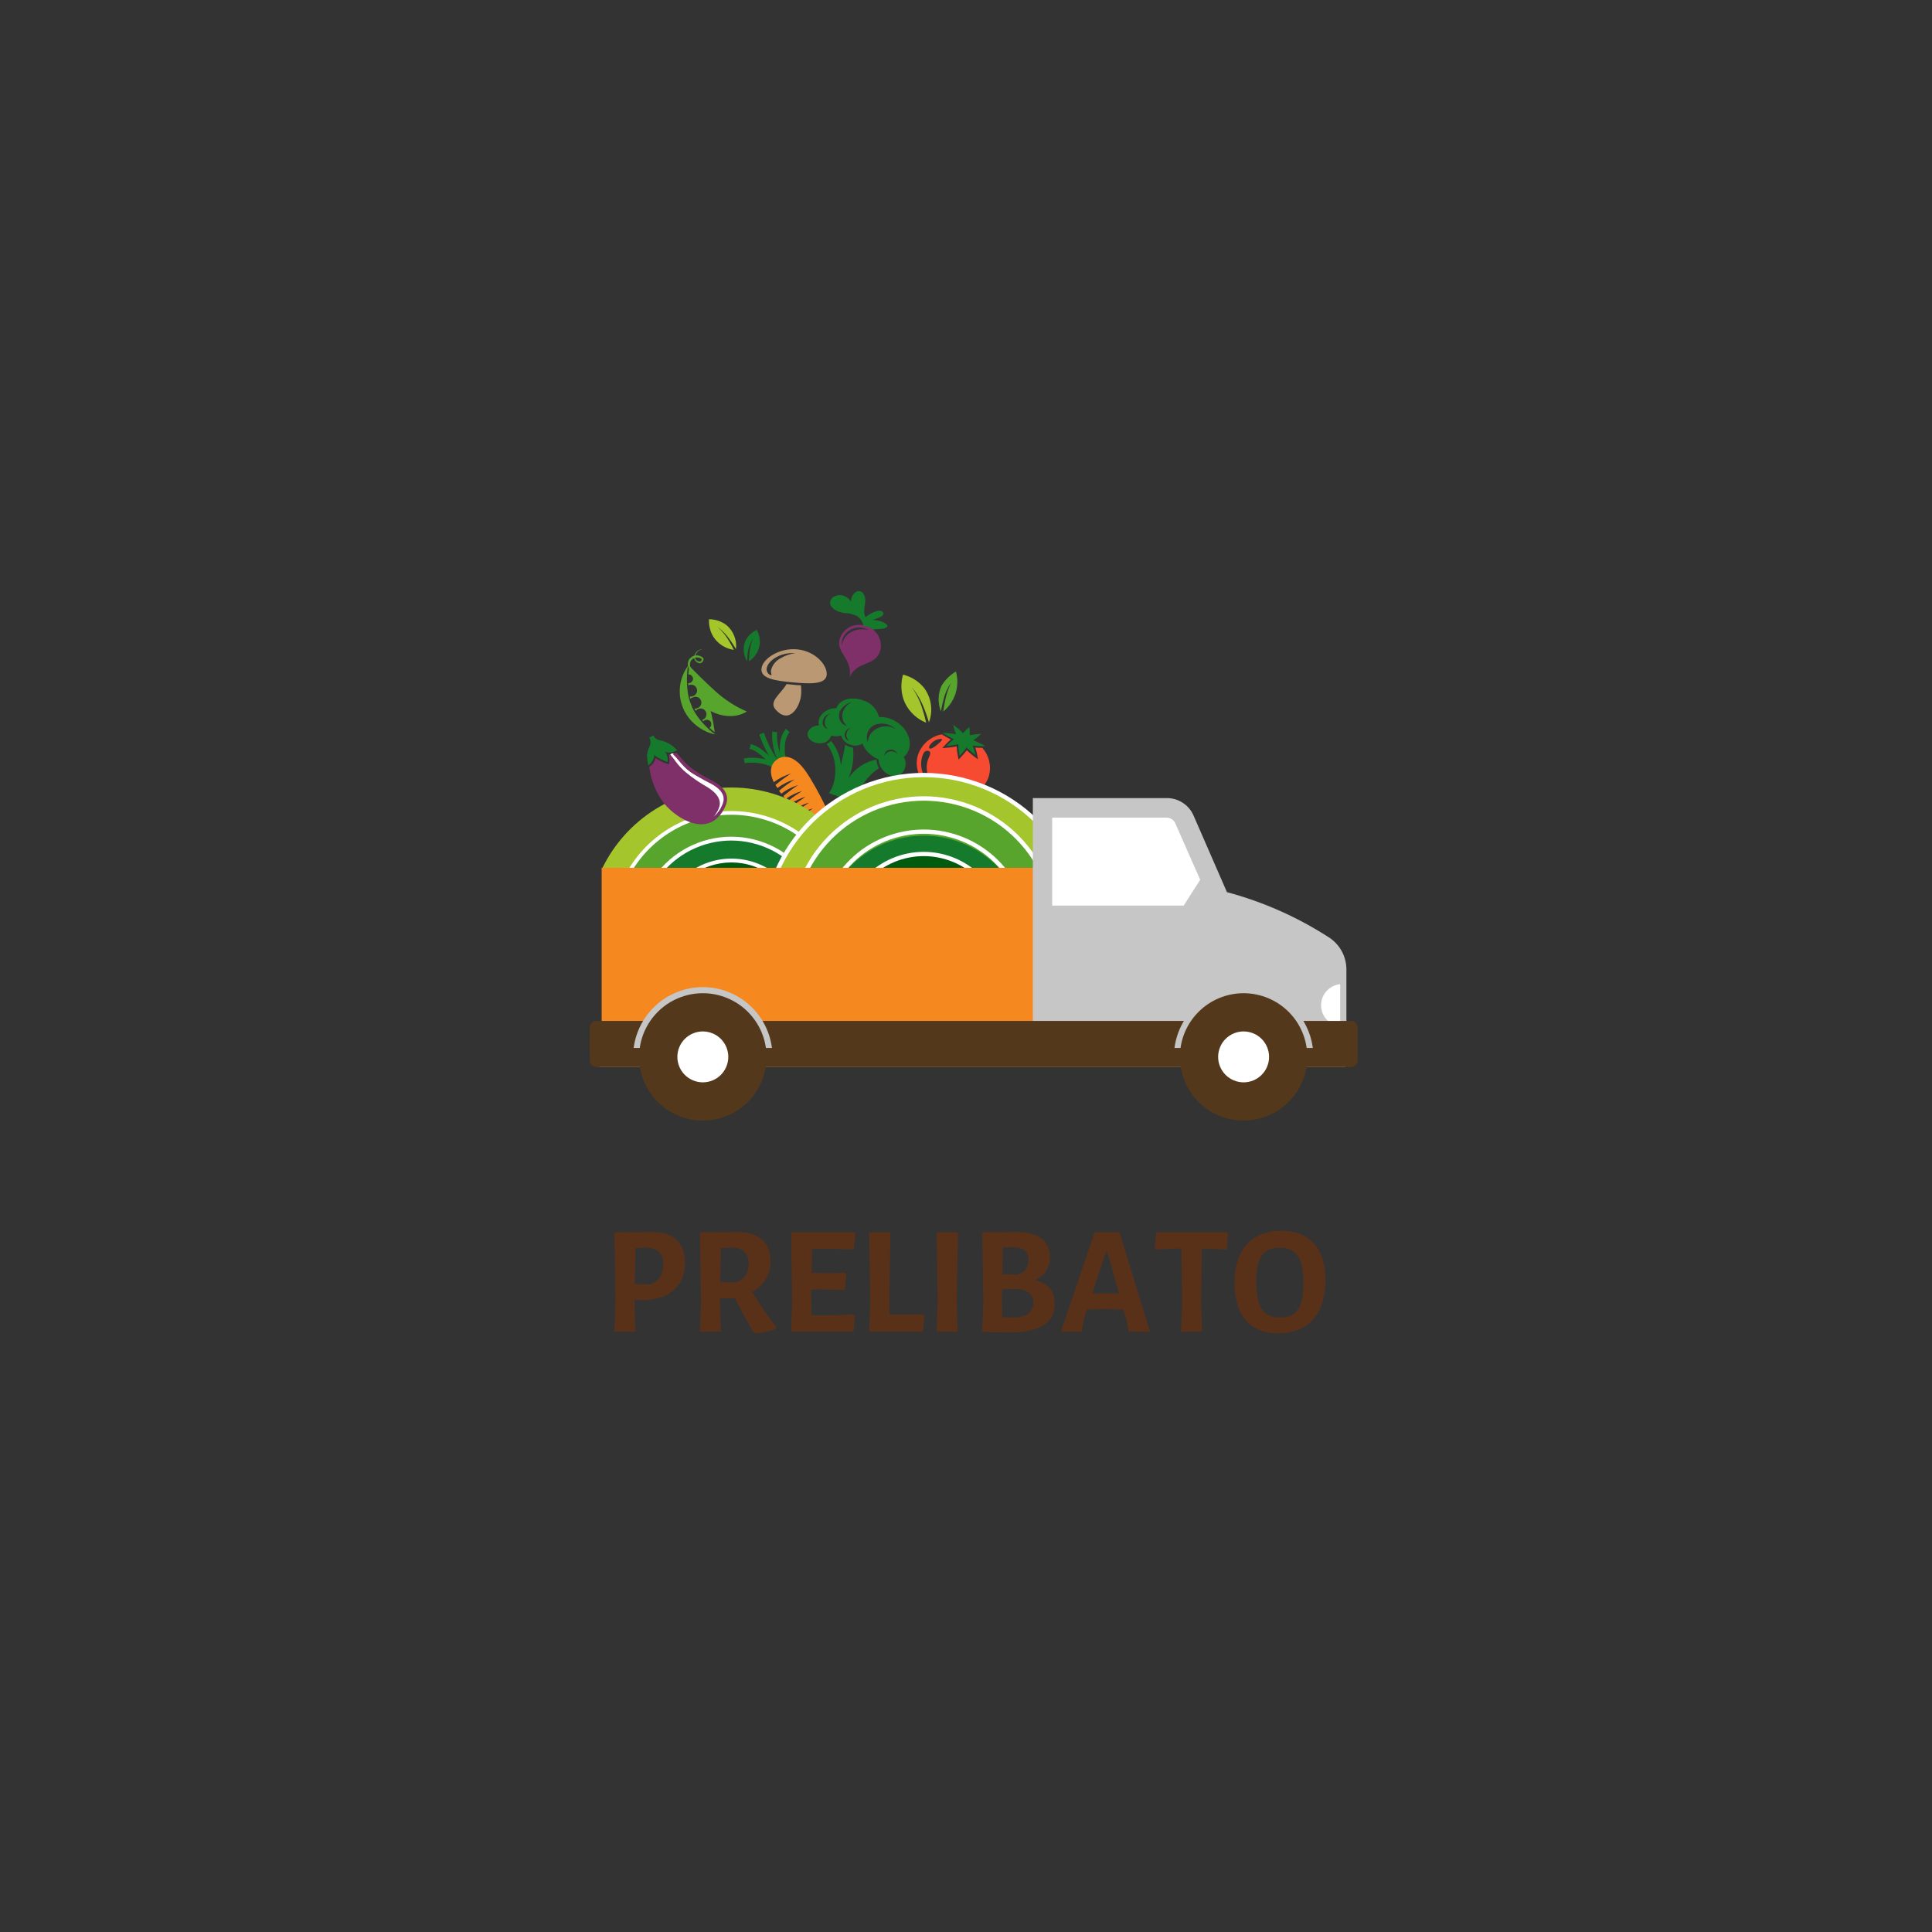 <svg xmlns="http://www.w3.org/2000/svg" xmlns:xlink="http://www.w3.org/1999/xlink" width="500" zoomAndPan="magnify" viewBox="0 0 375 375" height="500" preserveAspectRatio="xMidYMid meet" version="1.0"><rect x="0" y="0" width="375" height="375" fill="#333333" stroke="none"/><defs><g/><clipPath id="id1"><path d="M 161 114.75 L 173 114.75 L 173 123 L 161 123 Z M 161 114.75 " clip-rule="nonzero"/></clipPath><clipPath id="id2"><path d="M 229 192 L 254 192 L 254 217.5 L 229 217.5 Z M 229 192 " clip-rule="nonzero"/></clipPath><clipPath id="id3"><path d="M 124 192 L 149 192 L 149 217.5 L 124 217.5 Z M 124 192 " clip-rule="nonzero"/></clipPath></defs><path fill="rgb(96.469%, 29.41%, 19.22%)" d="M 190.656 145.156 C 190.273 145.156 189.824 145.156 189.312 145.109 C 189.461 145.586 189.586 146.07 189.68 146.559 L 189.832 147.395 L 189.156 146.895 C 188.629 146.496 188.125 146.074 187.645 145.625 C 187.293 146.102 186.91 146.551 186.5 146.977 L 186.066 147.43 L 185.941 146.82 C 185.805 146.176 185.719 145.527 185.68 144.875 C 185.039 144.996 184.391 145.086 183.734 145.141 L 182.902 145.207 L 183.461 144.59 C 183.797 144.219 184.16 143.871 184.547 143.547 C 183.777 143.121 182.941 142.629 182.801 142.539 C 182.262 142.637 181.746 142.805 181.254 143.043 C 180.762 143.285 180.312 143.586 179.902 143.945 C 179.492 144.309 179.137 144.719 178.84 145.176 C 178.539 145.633 178.309 146.121 178.141 146.645 C 177.207 149.922 179.535 153.469 183.359 154.555 C 187.184 155.641 191.023 153.863 191.961 150.582 C 192.211 149.625 192.223 148.668 191.992 147.707 C 191.762 146.746 191.316 145.895 190.656 145.156 Z M 180.938 144.133 C 181.445 143.648 182.051 143.414 182.75 143.422 C 183.016 143.523 182.676 143.891 182.098 144.391 C 181.523 144.891 180.887 145.34 180.531 145.309 C 180.172 145.273 180.277 144.699 180.938 144.133 Z M 179.445 150.75 C 179.117 150.176 178.914 149.559 178.832 148.902 C 178.746 148.246 178.793 147.598 178.969 146.961 C 179.039 146.703 179.137 146.457 179.25 146.219 C 179.34 146.023 179.48 145.879 179.68 145.793 C 179.875 145.707 180.074 145.699 180.277 145.766 C 180.629 145.902 180.629 146.352 180.395 146.801 C 180.258 147.07 180.148 147.348 180.062 147.637 C 179.754 148.727 179.82 149.789 180.262 150.832 C 180.945 152.527 180.488 152.645 179.445 150.75 Z M 179.445 150.75 " fill-opacity="1" fill-rule="nonzero"/><path fill="rgb(8.24%, 47.839%, 17.249%)" d="M 188.785 144.723 C 189.621 144.809 190.453 144.84 191.293 144.824 C 190.527 144.395 189.738 144.012 188.93 143.672 C 189.477 143.305 189.984 142.891 190.457 142.43 C 189.707 142.473 188.965 142.562 188.227 142.695 C 188.258 142.176 188.234 141.652 188.16 141.137 C 187.711 141.477 187.305 141.863 186.934 142.289 C 186.332 141.707 185.688 141.176 185.004 140.695 C 185.141 141.312 185.328 141.918 185.574 142.504 C 184.699 142.367 183.824 142.277 182.941 142.238 C 183.656 142.699 184.395 143.113 185.156 143.488 C 184.633 143.879 184.152 144.312 183.711 144.789 C 184.488 144.727 185.254 144.609 186.016 144.441 C 186.02 145.215 186.105 145.98 186.266 146.734 C 186.754 146.219 187.195 145.66 187.586 145.066 C 188.141 145.605 188.73 146.105 189.355 146.566 C 189.219 145.938 189.031 145.324 188.785 144.723 Z M 188.785 144.723 " fill-opacity="1" fill-rule="nonzero"/><path fill="rgb(8.24%, 47.839%, 17.249%)" d="M 151.391 150.258 C 151.344 150.176 151.293 150.098 151.238 150.023 C 150.102 148.355 146.52 147.719 144.559 148.152 L 144.359 147.219 C 146.664 146.777 150.379 147.293 152.051 149.457 C 152.125 149.562 152.191 149.672 152.258 149.781 L 151.422 150.258 Z M 151.391 150.258 " fill-opacity="1" fill-rule="nonzero"/><path fill="rgb(8.24%, 47.839%, 17.249%)" d="M 152.332 149.062 C 151.621 147.887 151.301 146.613 151.371 145.242 C 151.328 143.852 151.707 142.59 152.508 141.453 L 153.242 142.07 C 152.594 143.031 152.289 144.09 152.332 145.25 C 152.266 146.41 152.523 147.492 153.109 148.496 L 152.34 149.082 L 152.34 149.031 Z M 152.332 149.062 " fill-opacity="1" fill-rule="nonzero"/><path fill="rgb(8.24%, 47.839%, 17.249%)" d="M 151.605 148.672 C 150.965 147.68 150.5 146.613 150.207 145.473 C 149.91 144.332 149.805 143.172 149.887 141.996 L 150.84 142.121 C 150.703 144.289 151.219 146.293 152.383 148.129 C 152.629 148.465 152.93 148.742 153.285 148.965 L 152.785 149.797 C 152.316 149.496 151.922 149.113 151.605 148.656 Z M 151.605 148.672 " fill-opacity="1" fill-rule="nonzero"/><path fill="rgb(8.24%, 47.839%, 17.249%)" d="M 152.051 148.723 C 151.578 148.293 151.16 147.816 150.797 147.293 C 149.723 145.723 148.887 144.035 148.293 142.23 L 147.383 142.539 C 148.004 144.434 148.879 146.203 150.004 147.852 C 150.371 148.363 150.781 148.836 151.238 149.273 C 151.496 149.07 151.766 148.887 152.051 148.723 Z M 152.051 148.723 " fill-opacity="1" fill-rule="nonzero"/><path fill="rgb(8.24%, 47.839%, 17.249%)" d="M 145.504 145.352 L 145.738 144.422 C 148.09 145.043 149.91 147.453 151.406 148.887 L 150.738 149.582 C 149.168 148.047 147.398 145.801 145.504 145.352 Z M 145.504 145.352 " fill-opacity="1" fill-rule="nonzero"/><path fill="rgb(96.469%, 53.329%, 12.549%)" d="M 150.797 147.43 C 149.527 148.336 149.125 150.023 150.488 152.383 C 150.379 152.191 150.277 152 150.195 151.816 C 151.211 151.062 152.324 150.508 153.535 150.148 C 152.48 150.812 151.48 151.551 150.527 152.359 C 150.703 152.668 150.914 152.992 151.148 153.328 C 151.055 153.203 150.98 153.078 150.898 152.953 C 151.91 152.195 153.023 151.637 154.238 151.281 C 153.176 151.949 152.172 152.688 151.215 153.496 L 151.641 154.047 C 152.637 153.297 153.73 152.742 154.922 152.375 C 153.922 153.035 152.965 153.75 152.051 154.52 C 152.301 154.828 152.574 155.156 152.883 155.488 L 152.523 155.07 C 153.488 154.379 154.539 153.867 155.68 153.535 C 154.715 154.152 153.781 154.812 152.883 155.523 L 153.387 156.082 C 154.301 155.441 155.293 154.965 156.367 154.656 C 155.723 155.137 154.613 155.781 153.762 156.5 L 153.441 156.148 C 153.723 156.453 154 156.762 154.277 157.074 C 155.137 156.496 156.062 156.066 157.059 155.781 C 156.457 156.223 155.465 156.816 154.645 157.449 C 157.461 160.395 160.859 163.383 161.801 162.707 C 163.238 161.672 158.379 152.469 156.309 149.598 C 154.238 146.727 152.234 146.395 150.797 147.43 Z M 158.586 161.172 L 158.27 160.906 C 158.805 160.637 159.359 160.422 159.938 160.262 C 159.562 160.52 159.098 160.828 158.586 161.172 Z M 157.543 160.277 L 157.199 159.969 C 157.84 159.609 158.516 159.332 159.223 159.137 C 158.785 159.453 158.16 159.812 157.543 160.277 Z M 156.551 159.352 L 156.199 159.02 C 156.922 158.582 157.691 158.25 158.504 158.016 C 158.012 158.383 157.258 158.844 156.551 159.352 Z M 155.59 158.418 L 155.223 158.051 C 156.02 157.539 156.875 157.156 157.785 156.898 C 157.242 157.309 156.367 157.832 155.59 158.418 Z M 155.59 158.418 " fill-opacity="1" fill-rule="nonzero"/><path fill="rgb(8.24%, 47.839%, 17.249%)" d="M 175.426 146.918 C 175.68 146.711 175.895 146.469 176.07 146.191 C 177.266 144.289 176.32 141.562 173.965 140.086 C 172.949 139.43 171.836 139.129 170.625 139.184 C 170.434 138.402 170.059 137.723 169.5 137.141 C 168.941 136.562 168.277 136.16 167.504 135.938 C 165.25 135.102 162.961 135.777 162.387 137.371 L 162.387 137.457 C 162.285 137.457 162.184 137.457 162.078 137.457 C 160.199 137.605 158.738 138.941 158.902 140.441 C 158.918 140.559 158.941 140.672 158.969 140.785 C 157.734 140.828 156.742 141.621 156.742 142.52 C 156.742 143.422 157.785 144.266 159.062 144.266 C 159.309 144.285 159.547 144.27 159.789 144.211 C 160.027 144.152 160.25 144.059 160.457 143.926 C 160.664 143.793 160.844 143.629 160.996 143.438 C 161.148 143.246 161.266 143.035 161.352 142.805 C 161.996 142.953 162.637 142.934 163.27 142.746 C 163.387 143.176 163.598 143.547 163.906 143.863 C 164.215 144.184 164.582 144.406 165.008 144.531 C 165.398 144.691 165.805 144.75 166.227 144.715 C 166.648 144.676 167.035 144.547 167.395 144.324 C 167.871 145.449 168.633 146.328 169.676 146.961 C 169.941 147.133 170.219 147.277 170.512 147.402 C 170.555 148.008 170.742 148.562 171.07 149.07 C 171.973 150.5 173.633 151.066 174.77 150.34 C 175.02 150.141 175.227 149.906 175.395 149.633 C 175.559 149.359 175.672 149.066 175.734 148.75 C 175.793 148.438 175.797 148.125 175.746 147.809 C 175.691 147.492 175.586 147.195 175.426 146.918 Z M 159.832 140.879 L 159.73 140.711 C 159.676 140.492 159.66 140.27 159.688 140.047 C 159.719 139.82 159.785 139.609 159.895 139.41 C 160.004 139.215 160.148 139.043 160.32 138.898 C 160.496 138.758 160.691 138.652 160.906 138.582 L 161.258 138.465 C 161.035 138.559 160.836 138.691 160.66 138.859 C 160.484 139.027 160.348 139.223 160.25 139.445 C 160.148 139.668 160.094 139.902 160.086 140.145 C 160.074 140.387 160.109 140.621 160.191 140.852 L 160.297 141.043 C 160.391 141.203 160.508 141.34 160.648 141.461 C 160.297 141.375 160.023 141.184 159.832 140.879 Z M 162.977 139.684 C 162.848 139.32 162.816 138.949 162.883 138.566 C 162.945 138.188 163.102 137.848 163.348 137.547 C 163.73 137.055 164.211 136.688 164.789 136.445 C 164.969 136.371 165.152 136.312 165.34 136.27 C 164.664 136.582 164.152 137.066 163.812 137.73 C 163.43 138.453 163.387 139.191 163.688 139.949 C 163.848 140.324 164.082 140.641 164.391 140.902 C 163.715 140.73 163.246 140.324 162.977 139.684 Z M 164.031 143.121 C 163.949 142.93 163.918 142.73 163.938 142.52 C 164.012 142.016 164.27 141.648 164.723 141.41 L 164.914 141.32 C 165.012 141.281 165.109 141.254 165.207 141.234 C 165.074 141.293 164.949 141.371 164.84 141.469 C 164.57 141.688 164.398 141.965 164.324 142.305 C 164.25 142.633 164.285 142.949 164.422 143.254 C 164.52 143.473 164.66 143.664 164.84 143.824 C 164.469 143.707 164.199 143.473 164.031 143.121 Z M 168.906 142.586 C 168.633 143.039 168.473 143.523 168.43 144.047 C 168.168 143.336 168.191 142.637 168.508 141.945 C 168.547 141.863 168.582 141.77 168.633 141.688 C 169.07 141.027 169.68 140.633 170.461 140.512 C 171.496 140.34 172.457 140.539 173.34 141.109 C 173.547 141.238 173.742 141.383 173.926 141.543 C 173.52 141.289 173.086 141.117 172.613 141.031 C 172.145 140.945 171.676 140.949 171.207 141.047 C 170.742 141.141 170.309 141.32 169.91 141.586 C 169.512 141.848 169.176 142.176 168.906 142.57 Z M 172.086 146.152 C 171.898 146.297 171.75 146.477 171.637 146.684 C 171.664 146.297 171.832 145.977 172.137 145.734 C 172.297 145.629 172.465 145.555 172.652 145.52 C 172.84 145.484 173.023 145.484 173.211 145.527 C 173.395 145.566 173.566 145.641 173.719 145.75 C 173.875 145.863 174 145.996 174.102 146.16 C 174.16 146.242 174.207 146.332 174.25 146.426 C 174.129 146.262 173.977 146.129 173.801 146.027 C 173.621 145.922 173.43 145.859 173.227 145.832 C 173.023 145.805 172.824 145.82 172.625 145.875 C 172.426 145.93 172.25 146.023 172.086 146.152 Z M 170.133 147.43 C 169.012 147.637 167.977 148.062 167.027 148.695 C 166.082 149.332 165.297 150.125 164.672 151.082 C 165.5 149.172 165.797 147.184 165.566 145.117 C 165.336 145.082 165.109 145.031 164.891 144.957 C 164.594 144.852 164.316 144.715 164.055 144.539 C 163.832 145.883 163.539 147.195 163.219 148.562 C 163.07 146.777 162.43 145.188 161.301 143.797 C 161.066 144.062 160.785 144.273 160.465 144.422 C 163.012 147.602 162.242 152.309 160.898 153.938 L 166.043 155.781 C 166.34 154.414 166.879 153.156 167.668 152 C 168.453 150.844 169.43 149.879 170.594 149.105 C 170.312 148.582 170.156 148.023 170.125 147.43 Z M 170.133 147.43 " fill-opacity="1" fill-rule="nonzero"/><path fill="rgb(64.31%, 77.249%, 17.249%)" d="M 141.953 152.852 C 140.656 152.852 139.359 152.941 138.074 153.121 C 136.785 153.305 135.52 153.574 134.27 153.93 C 133.02 154.289 131.801 154.734 130.613 155.262 C 129.426 155.793 128.281 156.398 127.18 157.09 C 126.078 157.777 125.027 158.539 124.035 159.375 C 123.039 160.211 122.105 161.113 121.238 162.078 C 120.371 163.047 119.57 164.066 118.848 165.145 C 118.121 166.223 117.473 167.348 116.906 168.516 C 116.648 169.051 118.184 169.59 117.957 170.184 L 167.73 170.184 C 167.211 168.91 166.602 167.684 165.898 166.5 C 165.199 165.316 164.414 164.191 163.547 163.125 C 162.676 162.059 161.734 161.062 160.719 160.137 C 159.703 159.207 158.625 158.359 157.484 157.594 C 156.344 156.824 155.152 156.148 153.91 155.555 C 152.668 154.965 151.387 154.469 150.074 154.066 C 148.758 153.664 147.418 153.363 146.059 153.16 C 144.699 152.957 143.328 152.852 141.953 152.852 Z M 141.953 152.852 " fill-opacity="1" fill-rule="nonzero"/><path fill="rgb(34.119%, 64.709%, 17.249%)" d="M 141.953 157.785 C 140.91 157.785 139.871 157.855 138.836 157.996 C 137.801 158.141 136.781 158.352 135.773 158.633 C 134.77 158.914 133.785 159.262 132.828 159.68 C 131.871 160.098 130.945 160.574 130.055 161.117 C 129.16 161.66 128.309 162.262 127.5 162.922 C 126.691 163.582 125.93 164.293 125.215 165.055 C 124.504 165.816 123.848 166.625 123.246 167.48 C 122.645 168.332 122.102 169.223 121.621 170.152 L 162.285 170.152 C 161.805 169.223 161.266 168.332 160.664 167.48 C 160.059 166.625 159.402 165.82 158.691 165.055 C 157.977 164.293 157.215 163.582 156.406 162.922 C 155.598 162.262 154.746 161.66 153.852 161.117 C 152.961 160.574 152.035 160.098 151.078 159.68 C 150.121 159.266 149.137 158.914 148.133 158.633 C 147.129 158.352 146.105 158.141 145.074 157.996 C 144.039 157.855 143 157.785 141.953 157.785 Z M 141.953 157.785 " fill-opacity="1" fill-rule="nonzero"/><path fill="rgb(100%, 100%, 100%)" d="M 141.953 158.145 C 142.973 158.145 143.988 158.215 145 158.352 C 146.008 158.492 147.004 158.699 147.984 158.973 C 148.969 159.246 149.926 159.586 150.863 159.988 C 151.797 160.391 152.703 160.859 153.574 161.383 C 154.449 161.91 155.281 162.492 156.074 163.133 C 156.867 163.773 157.617 164.461 158.316 165.203 C 159.016 165.945 159.66 166.73 160.254 167.559 C 160.848 168.387 161.383 169.25 161.859 170.152 L 162.695 170.152 C 162.211 169.199 161.664 168.281 161.055 167.406 C 160.445 166.527 159.777 165.695 159.051 164.91 C 158.328 164.125 157.551 163.395 156.727 162.715 C 155.902 162.035 155.031 161.418 154.121 160.859 C 153.211 160.297 152.266 159.805 151.285 159.375 C 150.309 158.945 149.301 158.586 148.273 158.297 C 147.246 158.008 146.199 157.789 145.141 157.641 C 144.082 157.496 143.02 157.422 141.949 157.422 C 140.883 157.422 139.816 157.496 138.758 157.641 C 137.699 157.789 136.656 158.008 135.625 158.297 C 134.598 158.586 133.594 158.945 132.613 159.375 C 131.637 159.805 130.691 160.297 129.777 160.859 C 128.867 161.418 128 162.035 127.172 162.715 C 126.348 163.395 125.574 164.125 124.848 164.91 C 124.125 165.695 123.457 166.527 122.848 167.406 C 122.234 168.281 121.688 169.199 121.207 170.152 L 122.039 170.152 C 122.516 169.25 123.051 168.383 123.645 167.555 C 124.238 166.727 124.887 165.941 125.586 165.203 C 126.285 164.461 127.035 163.77 127.828 163.133 C 128.621 162.492 129.457 161.91 130.328 161.383 C 131.203 160.855 132.105 160.391 133.043 159.988 C 133.98 159.582 134.938 159.242 135.922 158.969 C 136.902 158.695 137.898 158.492 138.91 158.352 C 139.918 158.215 140.934 158.145 141.953 158.145 Z M 141.953 158.145 " fill-opacity="1" fill-rule="nonzero"/><path fill="rgb(8.24%, 47.839%, 17.249%)" d="M 141.953 162.781 C 140.543 162.781 139.152 162.945 137.781 163.277 C 136.41 163.605 135.098 164.09 133.84 164.73 C 132.586 165.371 131.422 166.148 130.348 167.066 C 129.277 167.98 128.328 169.008 127.5 170.152 L 156.406 170.152 C 155.578 169.008 154.629 167.98 153.559 167.066 C 152.488 166.148 151.324 165.371 150.066 164.73 C 148.812 164.09 147.496 163.605 146.125 163.277 C 144.754 162.945 143.363 162.781 141.953 162.781 Z M 141.953 162.781 " fill-opacity="1" fill-rule="nonzero"/><path fill="rgb(100%, 100%, 100%)" d="M 141.953 163.148 C 143.309 163.152 144.648 163.309 145.969 163.625 C 147.285 163.938 148.555 164.398 149.766 165.004 C 150.977 165.609 152.105 166.348 153.148 167.215 C 154.188 168.082 155.117 169.059 155.93 170.141 L 156.875 170.141 C 156.457 169.547 156 168.977 155.516 168.438 C 155.027 167.895 154.508 167.387 153.957 166.906 C 153.41 166.426 152.832 165.98 152.23 165.57 C 151.629 165.16 151.004 164.789 150.359 164.453 C 149.711 164.117 149.047 163.82 148.363 163.566 C 147.68 163.309 146.984 163.094 146.277 162.922 C 145.57 162.75 144.852 162.617 144.129 162.531 C 143.406 162.445 142.68 162.402 141.949 162.402 C 141.223 162.402 140.496 162.445 139.77 162.531 C 139.047 162.617 138.332 162.75 137.621 162.922 C 136.914 163.094 136.219 163.309 135.535 163.566 C 134.855 163.82 134.191 164.117 133.543 164.453 C 132.895 164.789 132.27 165.16 131.668 165.57 C 131.066 165.98 130.492 166.426 129.941 166.906 C 129.391 167.387 128.875 167.895 128.387 168.438 C 127.898 168.977 127.445 169.547 127.023 170.141 L 127.977 170.141 C 128.789 169.059 129.719 168.082 130.758 167.211 C 131.801 166.344 132.926 165.605 134.141 164.996 C 135.352 164.391 136.621 163.93 137.938 163.617 C 139.258 163.305 140.598 163.148 141.953 163.148 Z M 141.953 163.148 " fill-opacity="1" fill-rule="nonzero"/><path fill="rgb(0%, 35.689%, 5.879%)" d="M 141.953 167.031 C 140.367 167.027 138.828 167.293 137.336 167.828 C 135.84 168.363 134.484 169.141 133.262 170.152 L 150.645 170.152 C 149.426 169.141 148.066 168.367 146.574 167.828 C 145.082 167.293 143.539 167.027 141.953 167.031 Z M 141.953 167.031 " fill-opacity="1" fill-rule="nonzero"/><path fill="rgb(100%, 100%, 100%)" d="M 141.953 167.398 C 143.414 167.398 144.832 167.633 146.211 168.105 C 147.59 168.578 148.859 169.258 150.012 170.152 L 151.215 170.152 C 150.582 169.594 149.902 169.094 149.184 168.66 C 148.461 168.223 147.703 167.855 146.914 167.559 C 146.125 167.262 145.316 167.035 144.484 166.883 C 143.656 166.73 142.82 166.656 141.977 166.656 C 141.133 166.656 140.293 166.73 139.465 166.883 C 138.633 167.035 137.824 167.262 137.035 167.559 C 136.246 167.855 135.492 168.223 134.77 168.66 C 134.047 169.094 133.367 169.594 132.734 170.152 L 133.914 170.152 C 135.066 169.262 136.328 168.582 137.707 168.109 C 139.082 167.641 140.5 167.402 141.953 167.398 Z M 141.953 167.398 " fill-opacity="1" fill-rule="nonzero"/><path fill="rgb(64.31%, 77.249%, 17.249%)" d="M 210.402 181.008 C 210.387 180 210.324 178.996 210.207 177.996 C 210.094 176.996 209.93 176 209.719 175.016 C 209.512 174.031 209.25 173.059 208.945 172.098 C 208.641 171.137 208.289 170.195 207.891 169.27 C 207.496 168.344 207.055 167.438 206.57 166.555 C 206.082 165.672 205.559 164.816 204.988 163.984 C 204.418 163.152 203.812 162.348 203.164 161.578 C 202.52 160.805 201.836 160.062 201.117 159.359 C 200.398 158.652 199.648 157.98 198.863 157.348 C 198.082 156.715 197.27 156.121 196.426 155.566 C 195.586 155.012 194.719 154.5 193.828 154.027 C 192.934 153.559 192.023 153.133 191.09 152.75 C 190.156 152.367 189.207 152.031 188.242 151.742 C 187.277 151.453 186.301 151.211 185.312 151.016 C 184.324 150.824 183.328 150.676 182.324 150.578 C 181.32 150.48 180.312 150.434 179.305 150.434 C 178.297 150.434 177.293 150.48 176.289 150.578 C 175.285 150.676 174.289 150.824 173.301 151.016 C 172.312 151.211 171.336 151.453 170.367 151.742 C 169.402 152.031 168.453 152.367 167.523 152.75 C 166.59 153.133 165.676 153.559 164.785 154.027 C 163.895 154.5 163.027 155.012 162.188 155.566 C 161.344 156.121 160.531 156.715 159.746 157.348 C 158.965 157.98 158.215 158.652 157.496 159.359 C 156.777 160.062 156.094 160.805 155.445 161.578 C 154.801 162.348 154.191 163.152 153.625 163.984 C 153.055 164.816 152.527 165.672 152.043 166.555 C 151.559 167.438 151.117 168.344 150.719 169.27 C 150.324 170.195 149.973 171.137 149.664 172.098 C 149.359 173.059 149.102 174.031 148.891 175.016 C 148.68 176 148.52 176.996 148.402 177.996 C 148.289 178.996 148.223 180 148.207 181.008 C 148.207 181.574 148.207 182.141 148.258 182.676 L 210.355 182.676 C 210.387 182.141 210.402 181.574 210.402 181.008 Z M 210.402 181.008 " fill-opacity="1" fill-rule="nonzero"/><path fill="rgb(100%, 100%, 100%)" d="M 148.625 181.008 C 148.641 180.016 148.707 179.023 148.82 178.035 C 148.934 177.047 149.094 176.07 149.301 175.098 C 149.508 174.125 149.762 173.164 150.066 172.219 C 150.367 171.273 150.711 170.34 151.105 169.43 C 151.496 168.516 151.934 167.621 152.41 166.75 C 152.891 165.879 153.41 165.035 153.969 164.215 C 154.531 163.395 155.129 162.602 155.77 161.84 C 156.406 161.078 157.078 160.348 157.789 159.648 C 158.496 158.953 159.238 158.293 160.012 157.668 C 160.785 157.043 161.586 156.457 162.418 155.91 C 163.246 155.363 164.102 154.855 164.98 154.395 C 165.859 153.93 166.762 153.508 167.68 153.133 C 168.602 152.754 169.539 152.426 170.488 152.141 C 171.441 151.855 172.406 151.613 173.383 151.422 C 174.359 151.23 175.34 151.086 176.328 150.992 C 177.32 150.895 178.312 150.848 179.305 150.848 C 180.301 150.848 181.293 150.895 182.281 150.992 C 183.273 151.086 184.254 151.23 185.23 151.422 C 186.207 151.613 187.172 151.855 188.121 152.141 C 189.074 152.426 190.012 152.754 190.934 153.133 C 191.852 153.508 192.75 153.93 193.633 154.395 C 194.512 154.855 195.367 155.363 196.195 155.91 C 197.027 156.457 197.828 157.043 198.602 157.668 C 199.375 158.293 200.113 158.953 200.824 159.648 C 201.531 160.348 202.207 161.078 202.844 161.84 C 203.48 162.602 204.082 163.395 204.641 164.215 C 205.203 165.035 205.723 165.879 206.203 166.75 C 206.68 167.621 207.117 168.516 207.508 169.43 C 207.898 170.34 208.246 171.273 208.547 172.219 C 208.848 173.164 209.105 174.125 209.312 175.098 C 209.52 176.07 209.68 177.047 209.793 178.035 C 209.906 179.023 209.969 180.016 209.988 181.008 C 209.988 181.574 209.988 182.141 209.938 182.676 L 210.773 182.676 C 210.773 182.117 210.82 181.551 210.82 181.008 C 210.805 179.988 210.738 178.969 210.625 177.953 C 210.508 176.941 210.344 175.934 210.129 174.934 C 209.914 173.938 209.656 172.949 209.344 171.977 C 209.035 171.004 208.68 170.051 208.277 169.109 C 207.875 168.172 207.426 167.254 206.938 166.359 C 206.445 165.465 205.91 164.598 205.336 163.754 C 204.758 162.91 204.141 162.098 203.488 161.312 C 202.832 160.531 202.141 159.781 201.41 159.066 C 200.684 158.348 199.922 157.668 199.129 157.027 C 198.332 156.387 197.512 155.781 196.656 155.223 C 195.805 154.66 194.926 154.141 194.023 153.664 C 193.121 153.188 192.195 152.754 191.25 152.367 C 190.305 151.98 189.344 151.641 188.363 151.348 C 187.387 151.055 186.395 150.809 185.391 150.609 C 184.391 150.414 183.379 150.266 182.363 150.168 C 181.348 150.066 180.328 150.02 179.305 150.02 C 178.285 150.02 177.266 150.066 176.25 150.168 C 175.23 150.266 174.223 150.414 173.219 150.609 C 172.219 150.809 171.227 151.055 170.25 151.348 C 169.27 151.641 168.309 151.98 167.363 152.367 C 166.418 152.754 165.492 153.188 164.59 153.664 C 163.688 154.141 162.809 154.66 161.953 155.223 C 161.102 155.781 160.277 156.387 159.484 157.027 C 158.691 157.668 157.93 158.348 157.199 159.066 C 156.473 159.781 155.781 160.531 155.125 161.312 C 154.469 162.098 153.855 162.91 153.277 163.754 C 152.703 164.598 152.168 165.465 151.676 166.359 C 151.184 167.254 150.738 168.172 150.336 169.109 C 149.934 170.051 149.578 171.004 149.266 171.977 C 148.957 172.949 148.695 173.938 148.484 174.934 C 148.27 175.934 148.105 176.941 147.988 177.953 C 147.875 178.969 147.809 179.988 147.789 181.008 C 147.789 181.574 147.789 182.141 147.84 182.676 L 148.676 182.676 C 148.641 182.141 148.625 181.574 148.625 181.008 Z M 148.625 181.008 " fill-opacity="1" fill-rule="nonzero"/><path fill="rgb(34.119%, 64.709%, 17.249%)" d="M 204.887 181.008 C 204.887 180.172 204.844 179.336 204.762 178.5 C 204.68 177.668 204.559 176.84 204.395 176.02 C 204.23 175.199 204.027 174.387 203.785 173.586 C 203.539 172.785 203.258 171.996 202.938 171.223 C 202.617 170.449 202.258 169.691 201.863 168.953 C 201.469 168.215 201.039 167.5 200.574 166.801 C 200.109 166.105 199.609 165.434 199.078 164.785 C 198.547 164.141 197.984 163.52 197.391 162.926 C 196.801 162.336 196.18 161.773 195.531 161.242 C 194.883 160.711 194.211 160.215 193.516 159.746 C 192.82 159.281 192.102 158.852 191.363 158.457 C 190.621 158.062 189.867 157.707 189.094 157.387 C 188.316 157.066 187.531 156.781 186.727 156.539 C 185.926 156.297 185.113 156.094 184.293 155.93 C 183.473 155.766 182.645 155.645 181.809 155.562 C 180.977 155.48 180.141 155.438 179.301 155.438 C 178.465 155.438 177.629 155.48 176.793 155.562 C 175.961 155.645 175.133 155.766 174.312 155.93 C 173.488 156.094 172.676 156.297 171.875 156.539 C 171.074 156.781 170.285 157.066 169.512 157.387 C 168.738 157.707 167.98 158.062 167.242 158.457 C 166.504 158.852 165.785 159.281 165.09 159.746 C 164.391 160.215 163.719 160.711 163.07 161.242 C 162.426 161.773 161.805 162.336 161.211 162.926 C 160.621 163.52 160.059 164.141 159.527 164.785 C 158.996 165.434 158.496 166.105 158.031 166.801 C 157.566 167.5 157.133 168.215 156.738 168.953 C 156.344 169.691 155.988 170.449 155.668 171.223 C 155.344 171.996 155.062 172.785 154.82 173.586 C 154.578 174.387 154.375 175.199 154.211 176.02 C 154.047 176.84 153.926 177.668 153.844 178.5 C 153.762 179.336 153.719 180.172 153.719 181.008 C 153.719 181.574 153.719 182.141 153.777 182.676 L 204.816 182.676 C 204.859 182.141 204.887 181.574 204.887 181.008 Z M 204.887 181.008 " fill-opacity="1" fill-rule="nonzero"/><path fill="rgb(100%, 100%, 100%)" d="M 154.145 181.008 C 154.129 180.176 154.156 179.344 154.223 178.512 C 154.289 177.68 154.398 176.855 154.551 176.035 C 154.699 175.215 154.887 174.406 155.117 173.605 C 155.348 172.805 155.617 172.016 155.926 171.242 C 156.234 170.469 156.582 169.711 156.965 168.973 C 157.348 168.23 157.77 167.512 158.223 166.816 C 158.68 166.117 159.168 165.441 159.691 164.793 C 160.211 164.145 160.766 163.523 161.352 162.926 C 161.934 162.332 162.547 161.77 163.188 161.234 C 163.828 160.699 164.492 160.199 165.184 159.734 C 165.871 159.266 166.582 158.832 167.316 158.438 C 168.051 158.039 168.801 157.68 169.57 157.355 C 170.34 157.035 171.121 156.75 171.918 156.508 C 172.715 156.262 173.523 156.059 174.34 155.891 C 175.156 155.727 175.98 155.605 176.812 155.523 C 177.641 155.438 178.473 155.398 179.305 155.398 C 180.141 155.398 180.973 155.438 181.801 155.523 C 182.633 155.605 183.453 155.727 184.273 155.891 C 185.09 156.059 185.898 156.262 186.695 156.508 C 187.492 156.75 188.273 157.035 189.043 157.355 C 189.812 157.68 190.562 158.039 191.297 158.438 C 192.027 158.832 192.738 159.266 193.43 159.734 C 194.121 160.199 194.785 160.699 195.426 161.234 C 196.066 161.77 196.68 162.332 197.262 162.926 C 197.848 163.523 198.398 164.145 198.922 164.793 C 199.445 165.441 199.934 166.117 200.387 166.816 C 200.844 167.512 201.262 168.23 201.648 168.973 C 202.031 169.711 202.379 170.469 202.688 171.242 C 202.992 172.016 203.262 172.805 203.492 173.605 C 203.723 174.406 203.914 175.215 204.062 176.035 C 204.215 176.855 204.32 177.68 204.391 178.512 C 204.457 179.344 204.484 180.176 204.469 181.008 C 204.469 181.574 204.469 182.141 204.402 182.676 L 205.234 182.676 C 205.234 182.117 205.293 181.551 205.293 181.008 C 205.309 180.148 205.281 179.289 205.211 178.43 C 205.141 177.57 205.031 176.719 204.875 175.871 C 204.719 175.027 204.523 174.188 204.285 173.363 C 204.047 172.535 203.77 171.719 203.449 170.922 C 203.133 170.121 202.773 169.34 202.379 168.574 C 201.98 167.812 201.547 167.07 201.078 166.348 C 200.605 165.625 200.102 164.93 199.562 164.262 C 199.023 163.59 198.449 162.945 197.848 162.332 C 197.242 161.719 196.609 161.137 195.949 160.586 C 195.289 160.031 194.602 159.516 193.887 159.031 C 193.176 158.551 192.441 158.102 191.684 157.691 C 190.926 157.285 190.148 156.91 189.355 156.578 C 188.562 156.246 187.754 155.953 186.93 155.699 C 186.105 155.449 185.273 155.238 184.426 155.066 C 183.582 154.898 182.73 154.77 181.875 154.684 C 181.02 154.598 180.16 154.555 179.297 154.555 C 178.438 154.555 177.578 154.598 176.719 154.684 C 175.863 154.77 175.012 154.898 174.168 155.066 C 173.324 155.238 172.488 155.449 171.668 155.699 C 170.844 155.953 170.035 156.246 169.238 156.578 C 168.445 156.91 167.672 157.285 166.914 157.691 C 166.156 158.102 165.422 158.551 164.707 159.031 C 163.996 159.516 163.309 160.031 162.645 160.586 C 161.984 161.137 161.352 161.719 160.75 162.332 C 160.145 162.945 159.574 163.59 159.035 164.262 C 158.492 164.93 157.988 165.625 157.52 166.348 C 157.047 167.07 156.613 167.812 156.219 168.574 C 155.82 169.34 155.465 170.121 155.145 170.922 C 154.824 171.719 154.547 172.535 154.309 173.363 C 154.07 174.188 153.875 175.027 153.719 175.871 C 153.566 176.719 153.453 177.57 153.383 178.43 C 153.312 179.289 153.285 180.148 153.301 181.008 C 153.301 181.574 153.301 182.141 153.359 182.676 L 154.195 182.676 C 154.168 182.141 154.145 181.574 154.145 181.008 Z M 154.145 181.008 " fill-opacity="1" fill-rule="nonzero"/><path fill="rgb(8.24%, 47.839%, 17.249%)" d="M 199.309 181.008 C 199.27 180.379 199.199 179.754 199.102 179.129 C 199.004 178.508 198.879 177.891 198.723 177.281 C 198.566 176.668 198.383 176.066 198.168 175.473 C 197.957 174.879 197.715 174.297 197.449 173.727 C 197.18 173.156 196.887 172.602 196.566 172.059 C 196.246 171.516 195.898 170.988 195.531 170.477 C 195.16 169.969 194.766 169.477 194.348 169.004 C 193.934 168.527 193.496 168.078 193.035 167.645 C 192.574 167.211 192.098 166.805 191.598 166.418 C 191.102 166.031 190.586 165.668 190.055 165.328 C 189.52 164.992 188.973 164.68 188.414 164.395 C 187.852 164.105 187.277 163.848 186.691 163.613 C 186.105 163.383 185.508 163.18 184.902 163.004 C 184.297 162.828 183.684 162.68 183.066 162.562 C 182.445 162.441 181.82 162.355 181.195 162.293 C 180.566 162.234 179.938 162.207 179.305 162.207 C 178.676 162.207 178.047 162.234 177.418 162.293 C 176.789 162.355 176.168 162.441 175.547 162.562 C 174.93 162.68 174.316 162.828 173.711 163.004 C 173.105 163.18 172.508 163.383 171.922 163.613 C 171.336 163.848 170.762 164.105 170.199 164.395 C 169.637 164.68 169.09 164.992 168.559 165.328 C 168.027 165.668 167.512 166.031 167.012 166.418 C 166.516 166.805 166.035 167.211 165.578 167.645 C 165.117 168.078 164.68 168.527 164.262 169.004 C 163.848 169.477 163.453 169.969 163.082 170.477 C 162.711 170.988 162.367 171.516 162.047 172.059 C 161.727 172.602 161.434 173.156 161.164 173.727 C 160.895 174.297 160.656 174.879 160.441 175.473 C 160.23 176.066 160.047 176.668 159.891 177.281 C 159.734 177.891 159.605 178.508 159.508 179.129 C 159.41 179.754 159.344 180.379 159.305 181.008 C 159.305 181.582 159.305 182.141 159.387 182.676 L 199.223 182.676 C 199.273 182.141 199.309 181.582 199.309 181.008 Z M 199.309 181.008 " fill-opacity="1" fill-rule="nonzero"/><path fill="rgb(100%, 100%, 100%)" d="M 159.723 181.008 C 159.734 180.375 159.777 179.746 159.852 179.117 C 159.926 178.488 160.031 177.863 160.168 177.246 C 160.301 176.629 160.465 176.02 160.66 175.414 C 160.852 174.812 161.074 174.223 161.328 173.641 C 161.578 173.059 161.855 172.492 162.164 171.938 C 162.469 171.387 162.801 170.848 163.16 170.324 C 163.52 169.805 163.902 169.301 164.309 168.816 C 164.719 168.332 165.148 167.871 165.598 167.426 C 166.051 166.984 166.523 166.562 167.016 166.168 C 167.512 165.77 168.02 165.398 168.551 165.051 C 169.078 164.703 169.625 164.383 170.184 164.086 C 170.746 163.793 171.316 163.527 171.902 163.285 C 172.488 163.047 173.086 162.836 173.691 162.656 C 174.301 162.473 174.914 162.324 175.535 162.199 C 176.156 162.078 176.781 161.988 177.41 161.926 C 178.043 161.867 178.672 161.836 179.305 161.836 C 179.938 161.836 180.57 161.867 181.199 161.926 C 181.832 161.988 182.457 162.078 183.078 162.199 C 183.699 162.324 184.312 162.473 184.918 162.656 C 185.527 162.836 186.121 163.047 186.707 163.285 C 187.293 163.527 187.867 163.793 188.43 164.086 C 188.988 164.383 189.531 164.703 190.062 165.051 C 190.59 165.398 191.102 165.77 191.594 166.168 C 192.09 166.562 192.562 166.984 193.012 167.426 C 193.465 167.871 193.895 168.332 194.301 168.816 C 194.711 169.301 195.094 169.805 195.453 170.324 C 195.809 170.848 196.141 171.387 196.449 171.938 C 196.754 172.492 197.035 173.059 197.285 173.641 C 197.535 174.223 197.758 174.812 197.953 175.414 C 198.148 176.02 198.312 176.629 198.445 177.246 C 198.582 177.863 198.684 178.488 198.758 179.117 C 198.832 179.746 198.879 180.375 198.891 181.008 C 198.891 181.582 198.891 182.141 198.805 182.676 L 199.641 182.676 C 199.691 182.117 199.727 181.559 199.727 181.008 C 199.711 180.348 199.668 179.691 199.59 179.035 C 199.512 178.379 199.402 177.73 199.262 177.086 C 199.121 176.441 198.953 175.805 198.75 175.176 C 198.547 174.547 198.316 173.93 198.055 173.324 C 197.793 172.719 197.5 172.125 197.184 171.551 C 196.863 170.973 196.516 170.41 196.141 169.867 C 195.77 169.324 195.371 168.797 194.945 168.293 C 194.52 167.789 194.074 167.305 193.602 166.844 C 193.129 166.379 192.637 165.941 192.121 165.527 C 191.609 165.113 191.074 164.727 190.523 164.363 C 189.973 164 189.402 163.664 188.82 163.359 C 188.234 163.051 187.637 162.773 187.027 162.523 C 186.414 162.273 185.793 162.055 185.16 161.867 C 184.527 161.676 183.887 161.52 183.238 161.391 C 182.594 161.266 181.938 161.168 181.281 161.105 C 180.625 161.039 179.965 161.008 179.305 161.008 C 178.645 161.008 177.988 161.039 177.328 161.105 C 176.672 161.168 176.02 161.266 175.371 161.391 C 174.723 161.52 174.086 161.676 173.453 161.867 C 172.82 162.055 172.199 162.273 171.586 162.523 C 170.977 162.773 170.379 163.051 169.793 163.359 C 169.207 163.664 168.641 164 168.09 164.363 C 167.535 164.727 167.004 165.113 166.488 165.527 C 165.977 165.941 165.484 166.379 165.012 166.844 C 164.539 167.305 164.094 167.789 163.668 168.293 C 163.242 168.797 162.844 169.324 162.469 169.867 C 162.098 170.41 161.75 170.973 161.43 171.551 C 161.109 172.125 160.82 172.719 160.559 173.324 C 160.297 173.93 160.066 174.547 159.863 175.176 C 159.66 175.805 159.488 176.441 159.348 177.086 C 159.207 177.73 159.102 178.379 159.023 179.035 C 158.945 179.691 158.902 180.348 158.887 181.008 C 158.887 181.582 158.887 182.141 158.961 182.676 L 159.797 182.676 C 159.754 182.141 159.723 181.582 159.723 181.008 Z M 159.723 181.008 " fill-opacity="1" fill-rule="nonzero"/><path fill="rgb(0%, 35.689%, 5.879%)" d="M 194.559 181.008 C 194.559 180.008 194.457 179.016 194.262 178.031 C 194.066 177.051 193.777 176.098 193.395 175.172 C 193.012 174.25 192.543 173.371 191.984 172.539 C 191.43 171.703 190.797 170.934 190.09 170.227 C 189.379 169.52 188.609 168.887 187.777 168.332 C 186.945 167.773 186.066 167.305 185.141 166.922 C 184.215 166.539 183.262 166.25 182.277 166.055 C 181.297 165.859 180.305 165.762 179.301 165.762 C 178.301 165.762 177.309 165.859 176.324 166.055 C 175.344 166.25 174.391 166.539 173.465 166.922 C 172.539 167.305 171.66 167.773 170.828 168.332 C 169.992 168.887 169.223 169.52 168.516 170.227 C 167.809 170.934 167.176 171.703 166.617 172.539 C 166.062 173.371 165.59 174.25 165.207 175.172 C 164.824 176.098 164.535 177.051 164.34 178.031 C 164.145 179.016 164.047 180.008 164.047 181.008 C 164.051 181.566 164.086 182.121 164.148 182.676 L 194.457 182.676 C 194.523 182.121 194.555 181.566 194.559 181.008 Z M 194.559 181.008 " fill-opacity="1" fill-rule="nonzero"/><path fill="rgb(100%, 100%, 100%)" d="M 164.465 181.008 C 164.465 180.035 164.559 179.07 164.75 178.113 C 164.938 177.156 165.219 176.23 165.594 175.332 C 165.965 174.43 166.422 173.574 166.961 172.766 C 167.504 171.957 168.117 171.207 168.809 170.516 C 169.496 169.828 170.246 169.215 171.055 168.672 C 171.867 168.129 172.723 167.672 173.621 167.301 C 174.523 166.93 175.449 166.648 176.406 166.457 C 177.363 166.266 178.328 166.172 179.301 166.172 C 180.277 166.172 181.242 166.266 182.199 166.457 C 183.152 166.648 184.082 166.93 184.98 167.301 C 185.883 167.672 186.738 168.129 187.547 168.672 C 188.359 169.215 189.105 169.828 189.797 170.516 C 190.484 171.207 191.102 171.957 191.641 172.766 C 192.184 173.574 192.641 174.43 193.012 175.332 C 193.383 176.23 193.664 177.156 193.855 178.113 C 194.047 179.07 194.141 180.035 194.141 181.008 C 194.141 181.566 194.105 182.121 194.039 182.676 L 194.875 182.676 C 194.934 182.121 194.965 181.566 194.965 181.008 C 194.965 179.98 194.867 178.961 194.664 177.953 C 194.465 176.941 194.168 175.965 193.773 175.012 C 193.379 174.062 192.895 173.16 192.324 172.305 C 191.754 171.449 191.102 170.66 190.375 169.934 C 189.648 169.203 188.855 168.555 188 167.984 C 187.145 167.414 186.242 166.93 185.293 166.535 C 184.34 166.145 183.359 165.848 182.352 165.645 C 181.344 165.445 180.324 165.344 179.293 165.344 C 178.266 165.344 177.246 165.445 176.234 165.645 C 175.227 165.848 174.246 166.145 173.297 166.535 C 172.344 166.93 171.441 167.414 170.586 167.984 C 169.73 168.555 168.938 169.203 168.211 169.934 C 167.484 170.66 166.836 171.449 166.262 172.305 C 165.691 173.16 165.207 174.062 164.812 175.012 C 164.422 175.965 164.125 176.941 163.922 177.953 C 163.723 178.961 163.621 179.98 163.621 181.008 C 163.625 181.566 163.66 182.121 163.723 182.676 L 164.555 182.676 C 164.492 182.121 164.461 181.566 164.465 181.008 Z M 164.465 181.008 " fill-opacity="1" fill-rule="nonzero"/><path fill="rgb(72.939%, 59.61%, 45.49%)" d="M 154.73 126.039 C 151.223 125.707 147.973 127.891 147.801 129.785 C 147.625 131.68 150.305 132.113 153.785 132.441 C 157.266 132.766 160.324 132.867 160.465 130.973 C 160.605 129.078 158.234 126.367 154.73 126.039 Z M 151.508 127.766 C 151.035 128.004 150.637 128.332 150.309 128.75 C 149.984 129.164 149.762 129.629 149.645 130.145 C 149.617 130.359 149.641 130.57 149.719 130.773 C 149.836 131.105 149.57 131.18 149.16 130.773 C 148.879 130.496 148.766 130.16 148.816 129.77 C 148.961 128.27 151.539 126.531 154.32 126.793 L 154.395 126.793 C 153.359 126.898 152.395 127.223 151.508 127.766 Z M 151.508 127.766 " fill-opacity="1" fill-rule="nonzero"/><path fill="rgb(72.939%, 59.61%, 45.49%)" d="M 152.676 132.773 C 151.598 134.652 149.168 136.113 150.512 137.688 C 153.242 140.867 155.457 136.98 155.523 134.5 C 155.543 134.004 155.523 133.512 155.465 133.016 C 154.922 133.016 154.344 132.941 153.719 132.883 Z M 152.676 132.773 " fill-opacity="1" fill-rule="nonzero"/><path fill="rgb(34.119%, 64.709%, 17.249%)" d="M 134.141 128.191 C 133.953 128.492 133.883 128.812 133.926 129.164 C 133.973 129.512 134.125 129.805 134.383 130.047 C 134.707 130.387 134.973 130.473 134.941 130.562 C 134.906 130.656 134.547 130.613 134.105 130.195 C 133.945 130.062 133.812 129.902 133.711 129.719 C 133.609 129.535 133.543 129.34 133.516 129.133 C 133.488 128.926 133.5 128.719 133.551 128.516 C 133.598 128.309 133.684 128.121 133.805 127.949 C 133.957 127.734 134.145 127.562 134.375 127.434 C 134.605 127.301 134.852 127.227 135.113 127.207 C 135.375 127.188 135.629 127.223 135.875 127.316 C 136.121 127.41 136.336 127.551 136.52 127.742 C 136.711 128.328 136.066 128.953 135.559 128.668 C 135.336 128.594 135.148 128.465 135 128.281 C 134.848 128.102 134.758 127.891 134.723 127.66 C 134.73 127.43 134.781 127.211 134.879 127.004 C 134.973 126.793 135.102 126.609 135.27 126.453 C 135.438 126.297 135.629 126.18 135.844 126.098 C 136.059 126.02 136.281 125.98 136.512 125.988 C 136.297 126 136.09 126.051 135.898 126.141 C 135.703 126.23 135.531 126.352 135.383 126.508 C 135.234 126.664 135.121 126.84 135.043 127.039 C 134.965 127.238 134.922 127.445 134.926 127.66 C 134.926 128.387 136.352 128.809 136.168 127.875 C 136.012 127.77 135.84 127.695 135.652 127.652 C 135.465 127.609 135.277 127.605 135.09 127.633 C 134.902 127.664 134.727 127.727 134.562 127.824 C 134.398 127.918 134.258 128.043 134.141 128.191 Z M 134.141 128.191 " fill-opacity="1" fill-rule="nonzero"/><path fill="rgb(34.119%, 64.709%, 17.249%)" d="M 139.031 134.328 C 136.836 132.34 134.633 130.152 133.93 129.395 C 133.875 129.629 133.875 129.863 133.93 130.094 C 133.957 130.203 133.957 130.309 133.93 130.414 L 133.988 130.473 C 134.523 131.41 134.98 132.387 135.359 133.398 C 135.859 134.492 136.359 135.594 136.844 136.695 C 136.934 136.887 136.918 137.066 136.793 137.238 C 137.598 137.891 138.496 138.363 139.488 138.656 C 140.48 138.953 141.492 139.051 142.523 138.949 C 143.395 138.848 144.207 138.57 144.961 138.113 C 142.785 137.164 140.809 135.902 139.031 134.328 Z M 139.031 134.328 " fill-opacity="1" fill-rule="nonzero"/><path fill="rgb(34.119%, 64.709%, 17.249%)" d="M 133.68 129.512 C 133.617 129.434 133.566 129.352 133.52 129.262 C 133.52 129.262 133.52 129.262 133.48 129.262 L 133.629 129.52 Z M 133.68 129.512 " fill-opacity="1" fill-rule="nonzero"/><path fill="rgb(34.119%, 64.709%, 17.249%)" d="M 134.516 131.621 C 134.539 131.863 134.473 132.074 134.324 132.266 C 134.176 132.453 133.984 132.566 133.746 132.598 L 133.59 132.598 L 133.59 133.023 L 133.789 132.957 C 133.938 132.906 134.09 132.887 134.25 132.898 C 134.406 132.91 134.555 132.949 134.695 133.023 C 134.836 133.098 134.953 133.199 135.055 133.32 C 135.152 133.445 135.223 133.582 135.262 133.734 C 135.305 133.887 135.312 134.043 135.289 134.199 C 135.266 134.355 135.211 134.5 135.125 134.633 C 135.043 134.77 134.934 134.879 134.801 134.969 C 134.672 135.055 134.527 135.117 134.371 135.145 C 134.215 135.199 134.055 135.215 133.887 135.195 C 133.887 135.344 133.965 135.496 134.004 135.637 C 134.148 135.496 134.32 135.406 134.516 135.359 C 134.656 135.293 134.805 135.254 134.961 135.246 C 135.117 135.242 135.27 135.266 135.414 135.32 C 135.562 135.379 135.691 135.461 135.801 135.57 C 135.914 135.684 136 135.809 136.055 135.953 C 136.113 136.102 136.141 136.25 136.137 136.406 C 136.133 136.566 136.094 136.715 136.027 136.855 C 135.961 136.996 135.867 137.117 135.75 137.223 C 135.633 137.324 135.5 137.398 135.352 137.449 C 135.176 137.531 134.992 137.57 134.797 137.555 C 134.867 137.703 134.945 137.848 135.031 137.988 C 135.145 137.84 135.281 137.727 135.449 137.648 C 135.582 137.574 135.723 137.531 135.871 137.516 C 136.02 137.5 136.164 137.512 136.309 137.555 C 136.453 137.594 136.582 137.664 136.699 137.758 C 136.816 137.852 136.91 137.965 136.98 138.094 C 137.055 138.227 137.098 138.363 137.113 138.516 C 137.129 138.664 137.117 138.809 137.074 138.953 C 137.035 139.098 136.965 139.227 136.871 139.344 C 136.777 139.461 136.668 139.555 136.535 139.625 C 136.457 139.676 136.375 139.715 136.285 139.742 L 136.512 140.02 C 136.562 139.957 136.621 139.91 136.688 139.867 C 136.883 139.73 137.102 139.68 137.336 139.719 C 137.574 139.754 137.766 139.871 137.914 140.059 C 138.043 140.258 138.09 140.473 138.051 140.707 C 138.016 140.938 137.906 141.129 137.723 141.277 C 138.012 141.559 138.32 141.82 138.648 142.062 L 138.723 142.113 C 138.438 139.852 137.93 137.641 137.203 135.477 C 136.207 133.434 135.047 131.488 133.73 129.637 C 133.73 129.887 133.637 130.328 133.605 130.906 C 133.824 130.898 134.02 130.961 134.191 131.098 C 134.363 131.23 134.473 131.406 134.516 131.621 Z M 134.516 131.621 " fill-opacity="1" fill-rule="nonzero"/><path fill="rgb(34.119%, 64.709%, 17.249%)" d="M 133.531 129.262 C 133.113 129.84 132.773 130.461 132.516 131.125 C 132.254 131.789 132.082 132.477 131.996 133.184 C 131.91 133.891 131.914 134.598 132.008 135.305 C 132.105 136.012 132.285 136.695 132.551 137.355 C 134.312 141.711 138.93 142.746 138.875 142.461 C 138.715 142.754 135.039 139.516 134.164 136.789 C 132.871 134 133.43 129.277 133.562 129.32 Z M 133.531 129.262 " fill-opacity="1" fill-rule="nonzero"/><path fill="rgb(34.119%, 64.709%, 17.249%)" d="M 184.613 132.48 C 183.91 133.504 183.414 134.617 183.125 135.82 C 182.93 136.57 182.766 137.32 182.625 138.074 C 182.309 137.262 182.164 136.426 182.188 135.555 C 182.211 134.688 182.406 133.855 182.766 133.066 C 183.473 131.934 184.398 131.023 185.547 130.336 C 185.742 131.035 185.832 131.746 185.82 132.469 C 185.805 133.195 185.691 133.902 185.473 134.594 C 185.254 135.281 184.941 135.926 184.535 136.527 C 184.129 137.125 183.645 137.656 183.086 138.113 C 183.184 137.398 183.301 136.68 183.453 135.961 C 183.695 134.754 184.082 133.594 184.613 132.48 Z M 184.613 132.48 " fill-opacity="1" fill-rule="nonzero"/><path fill="rgb(64.31%, 77.249%, 17.249%)" d="M 176.938 133.359 C 177.965 134.578 178.762 135.93 179.336 137.414 C 179.711 138.324 180.02 139.258 180.312 140.191 C 180.727 139.07 180.848 137.918 180.68 136.734 C 180.512 135.551 180.07 134.48 179.359 133.516 C 178.281 132.215 176.918 131.359 175.277 130.945 C 174.855 132.453 174.855 133.957 175.277 135.461 C 175.625 136.559 176.195 137.531 176.98 138.371 C 177.766 139.215 178.695 139.844 179.77 140.27 C 179.551 139.352 179.32 138.449 179.027 137.562 C 178.566 136.043 177.871 134.641 176.938 133.359 Z M 176.938 133.359 " fill-opacity="1" fill-rule="nonzero"/><path fill="rgb(64.31%, 77.249%, 17.249%)" d="M 139.23 121.652 C 140.18 122.352 140.988 123.188 141.66 124.152 C 142.086 124.738 142.496 125.363 142.848 125.988 C 142.953 125.109 142.844 124.254 142.516 123.43 C 142.188 122.602 141.684 121.902 141.004 121.332 C 139.996 120.582 138.867 120.203 137.613 120.191 C 137.559 121.348 137.812 122.438 138.371 123.453 C 138.812 124.184 139.391 124.785 140.105 125.258 C 140.82 125.727 141.602 126.023 142.445 126.141 C 142.145 125.516 141.809 124.91 141.445 124.32 C 140.852 123.309 140.117 122.422 139.23 121.652 Z M 139.23 121.652 " fill-opacity="1" fill-rule="nonzero"/><path fill="rgb(8.24%, 47.839%, 17.249%)" d="M 146.203 123.879 C 145.684 124.66 145.34 125.512 145.168 126.434 C 145.051 127.023 145.086 127.766 145.027 128.367 C 144.629 127.742 144.41 127.055 144.363 126.316 C 144.316 125.574 144.453 124.867 144.77 124.195 C 145.273 123.324 145.98 122.68 146.898 122.262 C 147.34 123.109 147.535 124.008 147.48 124.965 C 147.398 125.66 147.172 126.305 146.805 126.898 C 146.434 127.496 145.957 127.984 145.371 128.367 C 145.371 127.793 145.418 127.215 145.477 126.648 C 145.566 125.688 145.809 124.762 146.203 123.879 Z M 146.203 123.879 " fill-opacity="1" fill-rule="nonzero"/><path fill="rgb(100%, 100%, 100%)" d="M 140.402 157.074 C 140.672 156.598 140.82 156.086 140.84 155.535 C 140.859 154.988 140.75 154.465 140.508 153.969 C 140.18 153.426 139.75 152.98 139.215 152.637 C 137.664 151.551 135.785 151.031 134.207 149.973 C 133.098 149.223 132.207 148.266 131.543 147.102 C 131.422 146.852 131.262 146.625 131.066 146.426 C 130.844 146.207 130.586 146.16 130.297 146.285 C 130.07 146.43 129.965 146.641 129.988 146.91 C 130.012 147.16 130.078 147.391 130.199 147.613 C 131.07 149.633 132.289 151.422 133.848 152.977 C 134.891 153.98 136.125 154.887 136.594 156.25 C 136.762 156.723 136.82 157.234 136.953 157.719 C 137.168 158.5 137.629 159.336 138.523 158.91 C 139.348 158.504 139.973 157.891 140.402 157.074 Z M 140.402 157.074 " fill-opacity="1" fill-rule="nonzero"/><path fill="rgb(49.799%, 18.819%, 40.779%)" d="M 138.215 151.508 C 136.828 150.828 135.508 150.039 134.258 149.137 C 133.609 148.645 133.016 148.086 132.484 147.469 C 132.117 147.043 131.719 146.559 131.285 146.109 C 131.051 146.211 130.809 146.289 130.559 146.344 C 130.973 146.742 131.391 147.176 131.75 147.629 L 131.984 147.902 C 132.547 148.547 133.168 149.129 133.848 149.648 C 135.09 150.539 136.398 151.324 137.77 152 L 137.906 152.066 C 140.926 153.66 140.637 155.246 140.16 156.297 C 139.801 157.152 139.273 157.879 138.574 158.484 C 138.859 158.129 139.105 157.746 139.316 157.34 C 139.891 156.266 140.301 154.613 137.219 152.727 L 137.086 152.652 C 135.68 151.848 134.352 150.93 133.105 149.898 C 132.414 149.312 131.797 148.656 131.25 147.938 L 131.023 147.629 C 130.723 147.234 130.398 146.793 130.055 146.41 L 129.812 146.41 C 129.953 146.902 129.984 147.406 129.906 147.91 L 129.84 148.355 L 129.414 148.211 C 128.641 147.949 127.914 147.598 127.227 147.16 C 127.066 147.891 126.664 148.445 126.023 148.828 C 126.34 151.48 127.312 153.867 128.938 155.988 C 131.543 159.152 137.879 162.867 140.77 156.547 C 141.879 154.152 140.234 152.566 138.215 151.508 Z M 138.215 151.508 " fill-opacity="1" fill-rule="nonzero"/><path fill="rgb(8.24%, 47.839%, 17.249%)" d="M 131.434 145.625 C 130.609 144.699 129.602 144.074 128.402 143.758 C 127.668 143.605 127.059 143.422 126.867 142.754 L 126.031 143.137 C 126.195 143.441 126.273 143.766 126.266 144.113 C 126.258 144.461 126.164 144.781 125.98 145.074 C 125.758 145.574 125.625 146.098 125.582 146.645 C 125.609 147.285 125.695 147.918 125.84 148.547 C 126.199 148.305 126.48 147.992 126.688 147.609 C 126.891 147.227 126.996 146.82 127 146.383 C 127 146.879 129.129 147.77 129.547 147.902 C 129.629 147.527 129.621 147.156 129.527 146.785 C 129.43 146.41 129.258 146.082 129.004 145.793 C 129.504 146.344 130.875 145.992 131.434 145.625 Z M 131.434 145.625 " fill-opacity="1" fill-rule="nonzero"/><g clip-path="url(#id1)"><path fill="rgb(8.24%, 47.839%, 17.249%)" d="M 169.316 120.367 C 169.867 120.105 171.82 119.68 171.41 118.887 C 170.859 117.879 168.488 119.312 167.996 119.797 C 167.297 118.406 168.254 117.109 167.848 115.793 C 167.211 113.781 165.141 114.957 165.191 116.762 C 163.195 113.914 159.32 116.57 162.07 118.355 C 163.555 119.312 164.363 118.754 165.902 119.391 C 166.391 119.562 166.789 119.859 167.094 120.277 C 167.398 120.695 167.559 121.164 167.57 121.684 C 167.625 121.676 167.676 121.676 167.73 121.684 C 168.215 121.777 168.656 121.969 169.059 122.262 C 169.652 122.152 170.254 122.094 170.859 122.086 C 173.957 121.801 171.18 120.223 169.316 120.367 Z M 169.316 120.367 " fill-opacity="1" fill-rule="nonzero"/></g><path fill="rgb(49.799%, 18.819%, 40.779%)" d="M 168.023 121.508 C 167.777 121.422 167.531 121.359 167.273 121.324 C 167.02 121.285 166.762 121.273 166.504 121.289 C 166.246 121.301 165.992 121.34 165.742 121.402 C 165.492 121.465 165.25 121.555 165.02 121.664 C 164.785 121.777 164.566 121.91 164.359 122.062 C 164.152 122.219 163.965 122.391 163.793 122.586 C 163.621 122.777 163.469 122.984 163.336 123.207 C 163.207 123.426 163.098 123.66 163.012 123.902 C 162.176 126.723 165.398 127.668 164.941 131.355 C 166.492 128.16 169.949 129.41 170.867 126.242 C 170.992 125.738 171.016 125.23 170.938 124.719 C 170.859 124.211 170.688 123.73 170.418 123.289 C 170.152 122.848 169.812 122.469 169.398 122.16 C 168.98 121.855 168.523 121.637 168.023 121.508 Z M 163.57 124.629 C 163.508 124.852 163.469 125.074 163.453 125.305 C 163.367 124.879 163.391 124.461 163.52 124.047 C 163.676 123.617 163.906 123.234 164.211 122.898 C 164.52 122.562 164.879 122.297 165.289 122.105 C 165.703 121.914 166.137 121.805 166.59 121.785 C 167.043 121.766 167.484 121.836 167.914 121.992 C 168.18 122.07 168.43 122.176 168.672 122.309 C 166.387 121.727 164.129 122.742 163.57 124.629 Z M 163.57 124.629 " fill-opacity="1" fill-rule="nonzero"/><path fill="rgb(96.469%, 53.329%, 12.549%)" d="M 116.781 168.441 L 203.434 168.441 C 203.719 168.441 203.992 168.496 204.258 168.605 C 204.52 168.715 204.754 168.867 204.957 169.07 C 205.156 169.273 205.312 169.504 205.422 169.77 C 205.531 170.031 205.586 170.309 205.586 170.594 L 205.586 201.645 L 116.781 201.645 Z M 116.781 168.441 " fill-opacity="1" fill-rule="nonzero"/><path fill="rgb(77.649%, 77.649%, 77.649%)" d="M 261.094 207.117 L 116.305 207.117 L 116.305 199.699 L 200.477 199.699 L 200.477 154.906 L 226.469 154.906 C 227.016 154.902 227.551 154.98 228.074 155.133 C 228.602 155.285 229.094 155.512 229.551 155.809 C 230.012 156.102 230.418 156.457 230.777 156.875 C 231.133 157.289 231.422 157.746 231.645 158.242 L 238.148 173.164 C 245.195 175.059 251.781 177.977 257.914 181.926 C 258.438 182.262 258.914 182.656 259.336 183.109 C 259.762 183.562 260.125 184.062 260.426 184.609 C 260.723 185.152 260.949 185.727 261.105 186.332 C 261.258 186.934 261.336 187.547 261.336 188.168 L 261.336 198.18 Z M 261.094 207.117 " fill-opacity="1" fill-rule="nonzero"/><path fill="rgb(100%, 100%, 100%)" d="M 256.418 195.125 C 256.418 195.637 256.512 196.129 256.695 196.605 C 256.879 197.078 257.141 197.508 257.484 197.883 C 257.824 198.262 258.227 198.562 258.68 198.793 C 259.137 199.02 259.617 199.16 260.125 199.207 L 260.125 191.031 C 259.617 191.082 259.137 191.223 258.68 191.449 C 258.223 191.68 257.824 191.984 257.48 192.363 C 257.141 192.742 256.875 193.172 256.691 193.648 C 256.512 194.121 256.418 194.617 256.418 195.125 Z M 256.418 195.125 " fill-opacity="1" fill-rule="nonzero"/><path fill="rgb(100%, 100%, 100%)" d="M 228.129 159.812 C 227.984 159.48 227.762 159.215 227.457 159.012 C 227.156 158.812 226.824 158.707 226.461 158.703 L 204.227 158.703 L 204.227 175.766 L 229.758 175.766 L 232.957 170.762 Z M 228.129 159.812 " fill-opacity="1" fill-rule="nonzero"/><path fill="rgb(32.939%, 21.959%, 10.979%)" d="M 115.785 198.156 L 262.215 198.156 C 262.387 198.156 262.555 198.188 262.715 198.254 C 262.875 198.324 263.016 198.418 263.141 198.539 C 263.262 198.664 263.359 198.805 263.426 198.965 C 263.492 199.125 263.523 199.293 263.523 199.465 L 263.523 205.809 C 263.523 205.98 263.492 206.148 263.426 206.309 C 263.359 206.469 263.262 206.613 263.141 206.734 C 263.016 206.859 262.875 206.953 262.715 207.02 C 262.555 207.086 262.387 207.117 262.215 207.117 L 115.785 207.117 C 115.613 207.117 115.445 207.086 115.285 207.02 C 115.125 206.953 114.984 206.859 114.859 206.734 C 114.738 206.613 114.641 206.469 114.574 206.309 C 114.508 206.148 114.477 205.98 114.477 205.809 L 114.477 199.465 C 114.477 199.293 114.508 199.125 114.574 198.965 C 114.641 198.805 114.738 198.664 114.859 198.539 C 114.984 198.418 115.125 198.324 115.285 198.254 C 115.445 198.188 115.613 198.156 115.785 198.156 Z M 115.785 198.156 " fill-opacity="1" fill-rule="nonzero"/><path fill="rgb(77.649%, 77.649%, 77.649%)" d="M 241.391 191.598 C 240.574 191.598 239.766 191.672 238.961 191.82 C 238.16 191.969 237.379 192.188 236.613 192.477 C 235.852 192.766 235.121 193.117 234.422 193.539 C 233.723 193.961 233.066 194.438 232.453 194.977 C 231.844 195.516 231.281 196.105 230.777 196.746 C 230.27 197.383 229.824 198.062 229.441 198.781 C 229.059 199.504 228.742 200.25 228.496 201.027 C 228.246 201.805 228.07 202.598 227.965 203.406 L 254.816 203.406 C 254.711 202.598 254.535 201.805 254.285 201.027 C 254.035 200.25 253.719 199.504 253.336 198.781 C 252.953 198.062 252.508 197.383 252.004 196.746 C 251.496 196.105 250.938 195.516 250.324 194.977 C 249.711 194.438 249.055 193.961 248.359 193.539 C 247.66 193.117 246.926 192.766 246.164 192.477 C 245.402 192.188 244.617 191.969 243.816 191.82 C 243.016 191.672 242.207 191.598 241.391 191.598 Z M 241.391 191.598 " fill-opacity="1" fill-rule="nonzero"/><g clip-path="url(#id2)"><path fill="rgb(32.939%, 21.959%, 10.979%)" d="M 253.746 205.141 C 253.746 205.953 253.668 206.758 253.508 207.551 C 253.352 208.348 253.117 209.121 252.805 209.871 C 252.496 210.621 252.113 211.332 251.664 212.008 C 251.211 212.68 250.699 213.305 250.125 213.879 C 249.551 214.453 248.926 214.965 248.25 215.418 C 247.574 215.867 246.863 216.25 246.113 216.559 C 245.363 216.871 244.59 217.105 243.793 217.262 C 242.996 217.422 242.191 217.5 241.383 217.5 C 240.57 217.5 239.766 217.422 238.969 217.262 C 238.172 217.105 237.398 216.871 236.648 216.559 C 235.898 216.25 235.188 215.867 234.512 215.418 C 233.836 214.965 233.211 214.453 232.637 213.879 C 232.062 213.305 231.551 212.68 231.098 212.008 C 230.648 211.332 230.266 210.621 229.957 209.871 C 229.645 209.121 229.41 208.348 229.254 207.551 C 229.094 206.758 229.016 205.953 229.016 205.141 C 229.016 204.328 229.094 203.527 229.254 202.73 C 229.41 201.934 229.645 201.16 229.957 200.41 C 230.266 199.66 230.648 198.949 231.098 198.273 C 231.551 197.602 232.062 196.977 232.637 196.402 C 233.211 195.828 233.836 195.316 234.512 194.863 C 235.188 194.414 235.898 194.035 236.648 193.723 C 237.398 193.414 238.172 193.18 238.969 193.02 C 239.766 192.859 240.57 192.781 241.383 192.781 C 242.191 192.781 242.996 192.859 243.793 193.02 C 244.59 193.18 245.363 193.414 246.113 193.723 C 246.863 194.035 247.574 194.414 248.25 194.863 C 248.926 195.316 249.551 195.828 250.125 196.402 C 250.699 196.977 251.211 197.602 251.664 198.273 C 252.113 198.949 252.496 199.66 252.805 200.41 C 253.117 201.16 253.352 201.934 253.508 202.73 C 253.668 203.527 253.746 204.328 253.746 205.141 Z M 253.746 205.141 " fill-opacity="1" fill-rule="nonzero"/></g><path fill="rgb(100%, 100%, 100%)" d="M 246.324 205.141 C 246.324 205.465 246.293 205.785 246.23 206.105 C 246.164 206.422 246.07 206.73 245.949 207.031 C 245.824 207.332 245.672 207.617 245.492 207.887 C 245.312 208.156 245.105 208.406 244.875 208.633 C 244.648 208.863 244.398 209.066 244.129 209.25 C 243.859 209.43 243.574 209.582 243.273 209.703 C 242.973 209.828 242.664 209.922 242.344 209.984 C 242.027 210.051 241.707 210.082 241.383 210.082 C 241.055 210.082 240.734 210.051 240.418 209.984 C 240.098 209.922 239.789 209.828 239.488 209.703 C 239.191 209.582 238.906 209.43 238.637 209.25 C 238.363 209.066 238.117 208.863 237.887 208.633 C 237.656 208.406 237.453 208.156 237.27 207.887 C 237.09 207.617 236.938 207.332 236.816 207.031 C 236.691 206.73 236.598 206.422 236.535 206.105 C 236.469 205.785 236.438 205.465 236.438 205.141 C 236.438 204.816 236.469 204.496 236.535 204.176 C 236.598 203.859 236.691 203.551 236.816 203.25 C 236.938 202.949 237.09 202.664 237.27 202.395 C 237.453 202.125 237.656 201.875 237.887 201.648 C 238.117 201.418 238.363 201.215 238.637 201.031 C 238.906 200.852 239.191 200.699 239.488 200.578 C 239.789 200.453 240.098 200.359 240.418 200.297 C 240.734 200.23 241.055 200.199 241.383 200.199 C 241.707 200.199 242.027 200.23 242.344 200.297 C 242.664 200.359 242.973 200.453 243.273 200.578 C 243.574 200.699 243.859 200.852 244.129 201.031 C 244.398 201.215 244.648 201.418 244.875 201.648 C 245.105 201.875 245.312 202.125 245.492 202.395 C 245.672 202.664 245.824 202.949 245.949 203.25 C 246.07 203.551 246.164 203.859 246.23 204.176 C 246.293 204.496 246.324 204.816 246.324 205.141 Z M 246.324 205.141 " fill-opacity="1" fill-rule="nonzero"/><path fill="rgb(77.649%, 77.649%, 77.649%)" d="M 136.418 191.598 C 135.602 191.598 134.793 191.672 133.992 191.82 C 133.188 191.969 132.406 192.188 131.645 192.477 C 130.879 192.766 130.148 193.117 129.449 193.539 C 128.75 193.961 128.094 194.438 127.484 194.977 C 126.871 195.516 126.312 196.105 125.805 196.746 C 125.301 197.383 124.855 198.062 124.473 198.781 C 124.086 199.504 123.773 200.25 123.523 201.027 C 123.273 201.805 123.098 202.598 122.992 203.406 L 149.836 203.406 C 149.73 202.598 149.555 201.805 149.309 201.027 C 149.059 200.25 148.746 199.504 148.363 198.781 C 147.98 198.062 147.535 197.383 147.027 196.742 C 146.523 196.105 145.965 195.516 145.352 194.977 C 144.738 194.438 144.086 193.957 143.387 193.539 C 142.688 193.117 141.957 192.762 141.191 192.473 C 140.43 192.184 139.648 191.969 138.844 191.82 C 138.043 191.672 137.234 191.598 136.418 191.598 Z M 136.418 191.598 " fill-opacity="1" fill-rule="nonzero"/><g clip-path="url(#id3)"><path fill="rgb(32.939%, 21.959%, 10.979%)" d="M 148.785 205.141 C 148.785 205.953 148.703 206.758 148.547 207.551 C 148.387 208.348 148.152 209.121 147.844 209.871 C 147.531 210.621 147.152 211.332 146.699 212.008 C 146.25 212.68 145.738 213.305 145.164 213.879 C 144.59 214.453 143.965 214.965 143.289 215.418 C 142.613 215.867 141.902 216.25 141.152 216.559 C 140.402 216.871 139.629 217.105 138.832 217.262 C 138.035 217.422 137.23 217.5 136.418 217.5 C 135.605 217.5 134.801 217.422 134.008 217.262 C 133.211 217.105 132.438 216.871 131.688 216.559 C 130.938 216.25 130.223 215.867 129.547 215.418 C 128.875 214.965 128.25 214.453 127.676 213.879 C 127.102 213.305 126.586 212.68 126.137 212.008 C 125.688 211.332 125.305 210.621 124.992 209.871 C 124.684 209.121 124.449 208.348 124.289 207.551 C 124.133 206.758 124.051 205.953 124.051 205.141 C 124.051 204.328 124.133 203.527 124.289 202.73 C 124.449 201.934 124.684 201.16 124.992 200.41 C 125.305 199.66 125.688 198.949 126.137 198.273 C 126.586 197.602 127.102 196.977 127.676 196.402 C 128.25 195.828 128.875 195.316 129.547 194.863 C 130.223 194.414 130.938 194.035 131.688 193.723 C 132.438 193.414 133.211 193.18 134.008 193.02 C 134.801 192.859 135.605 192.781 136.418 192.781 C 137.23 192.781 138.035 192.859 138.832 193.02 C 139.629 193.18 140.402 193.414 141.152 193.723 C 141.902 194.035 142.613 194.414 143.289 194.863 C 143.965 195.316 144.59 195.828 145.164 196.402 C 145.738 196.977 146.25 197.602 146.699 198.273 C 147.152 198.949 147.531 199.66 147.844 200.41 C 148.152 201.16 148.387 201.934 148.547 202.73 C 148.703 203.527 148.785 204.328 148.785 205.141 Z M 148.785 205.141 " fill-opacity="1" fill-rule="nonzero"/></g><path fill="rgb(100%, 100%, 100%)" d="M 141.363 205.141 C 141.363 205.465 141.328 205.785 141.266 206.105 C 141.203 206.422 141.109 206.73 140.984 207.031 C 140.859 207.332 140.707 207.617 140.527 207.887 C 140.348 208.156 140.145 208.406 139.914 208.633 C 139.684 208.863 139.434 209.066 139.164 209.25 C 138.895 209.43 138.609 209.582 138.309 209.703 C 138.012 209.828 137.699 209.922 137.383 209.984 C 137.062 210.051 136.742 210.082 136.418 210.082 C 136.094 210.082 135.773 210.051 135.453 209.984 C 135.137 209.922 134.828 209.828 134.527 209.703 C 134.227 209.582 133.941 209.43 133.672 209.25 C 133.402 209.066 133.152 208.863 132.922 208.633 C 132.695 208.406 132.488 208.156 132.309 207.887 C 132.129 207.617 131.977 207.332 131.852 207.031 C 131.727 206.73 131.633 206.422 131.57 206.105 C 131.508 205.785 131.477 205.465 131.477 205.141 C 131.477 204.816 131.508 204.496 131.57 204.176 C 131.633 203.859 131.727 203.551 131.852 203.25 C 131.977 202.949 132.129 202.664 132.309 202.395 C 132.488 202.125 132.695 201.875 132.922 201.648 C 133.152 201.418 133.402 201.215 133.672 201.031 C 133.941 200.852 134.227 200.699 134.527 200.578 C 134.828 200.453 135.137 200.359 135.453 200.297 C 135.773 200.23 136.094 200.199 136.418 200.199 C 136.742 200.199 137.062 200.23 137.383 200.297 C 137.699 200.359 138.012 200.453 138.309 200.578 C 138.609 200.699 138.895 200.852 139.164 201.031 C 139.434 201.215 139.684 201.418 139.914 201.648 C 140.145 201.875 140.348 202.125 140.527 202.395 C 140.707 202.664 140.859 202.949 140.984 203.25 C 141.109 203.551 141.203 203.859 141.266 204.176 C 141.328 204.496 141.363 204.816 141.363 205.141 Z M 141.363 205.141 " fill-opacity="1" fill-rule="nonzero"/><g fill="rgb(34.9%, 19.22%, 9.409%)" fill-opacity="1"><g transform="translate(116.918, 258.492)"><g><path d="M 9.75 -19.344 C 11.77 -19.344 13.32 -18.832 14.406 -17.812 C 15.5 -16.801 16.047 -15.344 16.047 -13.438 C 16.047 -11.977 15.723 -10.703 15.078 -9.609 C 14.441 -8.523 13.531 -7.68 12.344 -7.078 C 11.156 -6.484 9.758 -6.188 8.156 -6.188 L 6.234 -6.188 L 6.234 -6.125 L 6.422 0 L 2.344 0 L 2.547 -5.766 L 2.344 -19.312 Z M 9.062 -9.156 C 10.895 -9.676 11.812 -10.984 11.812 -13.078 C 11.812 -14.16 11.535 -14.969 10.984 -15.5 C 10.441 -16.031 9.598 -16.312 8.453 -16.344 L 6.422 -16.234 L 6.297 -9.266 Z M 9.062 -9.156 "/></g></g></g><g fill="rgb(34.9%, 19.22%, 9.409%)" fill-opacity="1"><g transform="translate(133.508, 258.492)"><g><path d="M 12.484 -7.688 C 14.035 -5.195 15.582 -2.953 17.125 -0.953 L 17.062 -0.516 C 15.77 -0.047 14.441 0.223 13.078 0.297 L 12.656 -0.031 C 11.219 -2.508 10.051 -4.672 9.156 -6.516 L 6.234 -6.516 L 6.234 -6.125 L 6.422 0 L 2.344 0 L 2.547 -5.766 L 2.344 -19.312 L 9.75 -19.344 C 11.77 -19.344 13.328 -18.848 14.422 -17.859 C 15.523 -16.867 16.078 -15.457 16.078 -13.625 C 16.078 -12.383 15.758 -11.25 15.125 -10.219 C 14.5 -9.188 13.617 -8.344 12.484 -7.688 Z M 6.297 -9.656 L 9.266 -9.547 C 10.961 -10.117 11.812 -11.348 11.812 -13.234 C 11.812 -14.254 11.535 -15.02 10.984 -15.531 C 10.441 -16.039 9.598 -16.312 8.453 -16.344 L 6.422 -16.234 Z M 6.297 -9.656 "/></g></g></g><g fill="rgb(34.9%, 19.22%, 9.409%)" fill-opacity="1"><g transform="translate(151.208, 258.492)"><g><path d="M 14.484 -3.359 L 14.734 -3.031 L 14.453 0 L 2.344 0 L 2.547 -5.766 L 2.344 -19.312 L 14.578 -19.312 L 14.812 -18.984 L 14.516 -15.953 L 9.906 -16.109 L 6.422 -16.078 L 6.328 -11.438 L 9.656 -11.375 L 12.812 -11.453 L 13.047 -11.156 L 12.781 -8.125 L 9.359 -8.219 L 6.266 -8.188 L 6.234 -6.125 L 6.328 -3.203 L 9.719 -3.188 Z M 14.484 -3.359 "/></g></g></g><g fill="rgb(34.9%, 19.22%, 9.409%)" fill-opacity="1"><g transform="translate(166.478, 258.492)"><g><path d="M 12.938 -3.031 L 12.656 0 L 2.219 0 L 2.438 -5.766 L 2.219 -19.312 L 6.359 -19.312 L 6.125 -6.125 L 6.203 -3.359 L 12.688 -3.359 Z M 12.938 -3.031 "/></g></g></g><g fill="rgb(34.9%, 19.22%, 9.409%)" fill-opacity="1"><g transform="translate(179.468, 258.492)"><g><path d="M 6.234 -6.125 L 6.422 0 L 2.344 0 L 2.547 -5.766 L 2.344 -19.312 L 6.484 -19.312 Z M 6.234 -6.125 "/></g></g></g><g fill="rgb(34.9%, 19.22%, 9.409%)" fill-opacity="1"><g transform="translate(188.318, 258.492)"><g><path d="M 12.547 -10.016 C 13.859 -9.703 14.828 -9.172 15.453 -8.422 C 16.086 -7.672 16.406 -6.68 16.406 -5.453 C 16.406 -1.711 13.477 0.156 7.625 0.156 C 5.906 0.156 4.145 0.102 2.344 0 L 2.547 -5.766 L 2.344 -19.312 L 9.203 -19.344 C 11.191 -19.344 12.734 -18.926 13.828 -18.094 C 14.93 -17.27 15.484 -16.078 15.484 -14.516 C 15.484 -13.473 15.227 -12.562 14.719 -11.781 C 14.207 -11.008 13.484 -10.422 12.547 -10.016 Z M 11.312 -13.984 C 11.312 -14.859 11.051 -15.477 10.531 -15.844 C 10.008 -16.219 9.098 -16.406 7.797 -16.406 L 6.328 -16.406 L 6.234 -11.156 L 9.062 -11.062 C 9.82 -11.27 10.383 -11.602 10.75 -12.062 C 11.125 -12.52 11.312 -13.16 11.312 -13.984 Z M 8.312 -2.766 C 9.57 -2.766 10.547 -3.016 11.234 -3.516 C 11.922 -4.016 12.266 -4.734 12.266 -5.672 C 12.266 -7.086 11.348 -7.969 9.516 -8.312 L 6.188 -8.25 L 6.156 -6.125 L 6.234 -2.875 C 6.941 -2.801 7.633 -2.766 8.312 -2.766 Z M 8.312 -2.766 "/></g></g></g><g fill="rgb(34.9%, 19.22%, 9.409%)" fill-opacity="1"><g transform="translate(205.688, 258.492)"><g><path d="M 17.516 0 L 13.375 0 L 12.906 -2.516 L 12.391 -4.312 L 8.609 -4.406 L 5.281 -4.312 L 4.766 -2.734 L 4.266 0 L 0.234 0 L 6.781 -19.312 L 11.609 -19.312 Z M 11.516 -7.469 L 9.234 -15.516 L 8.969 -15.516 L 6.328 -7.469 L 8.906 -7.406 Z M 11.516 -7.469 "/></g></g></g><g fill="rgb(34.9%, 19.22%, 9.409%)" fill-opacity="1"><g transform="translate(223.688, 258.492)"><g><path d="M 14.672 -18.984 L 14.438 -15.953 L 10.797 -16.141 L 9.594 -16.141 L 9.453 -6.125 L 9.625 0 L 5.547 0 L 5.766 -5.766 L 5.609 -16.141 L 4.406 -16.141 L 0.719 -15.953 L 0.453 -16.297 L 0.719 -19.312 L 14.438 -19.312 Z M 14.672 -18.984 "/></g></g></g><g fill="rgb(34.9%, 19.22%, 9.409%)" fill-opacity="1"><g transform="translate(238.778, 258.492)"><g><path d="M 9.984 -19.594 C 12.703 -19.594 14.797 -18.766 16.266 -17.109 C 17.742 -15.461 18.484 -13.117 18.484 -10.078 C 18.484 -6.754 17.68 -4.191 16.078 -2.391 C 14.484 -0.598 12.223 0.297 9.297 0.297 C 6.598 0.297 4.516 -0.547 3.047 -2.234 C 1.578 -3.922 0.844 -6.316 0.844 -9.422 C 0.844 -12.68 1.633 -15.191 3.219 -16.953 C 4.812 -18.711 7.066 -19.594 9.984 -19.594 Z M 9.625 -16.312 C 8.031 -16.312 6.867 -15.812 6.141 -14.812 C 5.422 -13.812 5.062 -12.188 5.062 -9.938 C 5.062 -7.352 5.414 -5.508 6.125 -4.406 C 6.844 -3.312 8.02 -2.766 9.656 -2.766 C 11.258 -2.766 12.422 -3.27 13.141 -4.281 C 13.859 -5.289 14.219 -6.941 14.219 -9.234 C 14.219 -11.773 13.863 -13.586 13.156 -14.672 C 12.445 -15.766 11.27 -16.312 9.625 -16.312 Z M 9.625 -16.312 "/></g></g></g></svg>